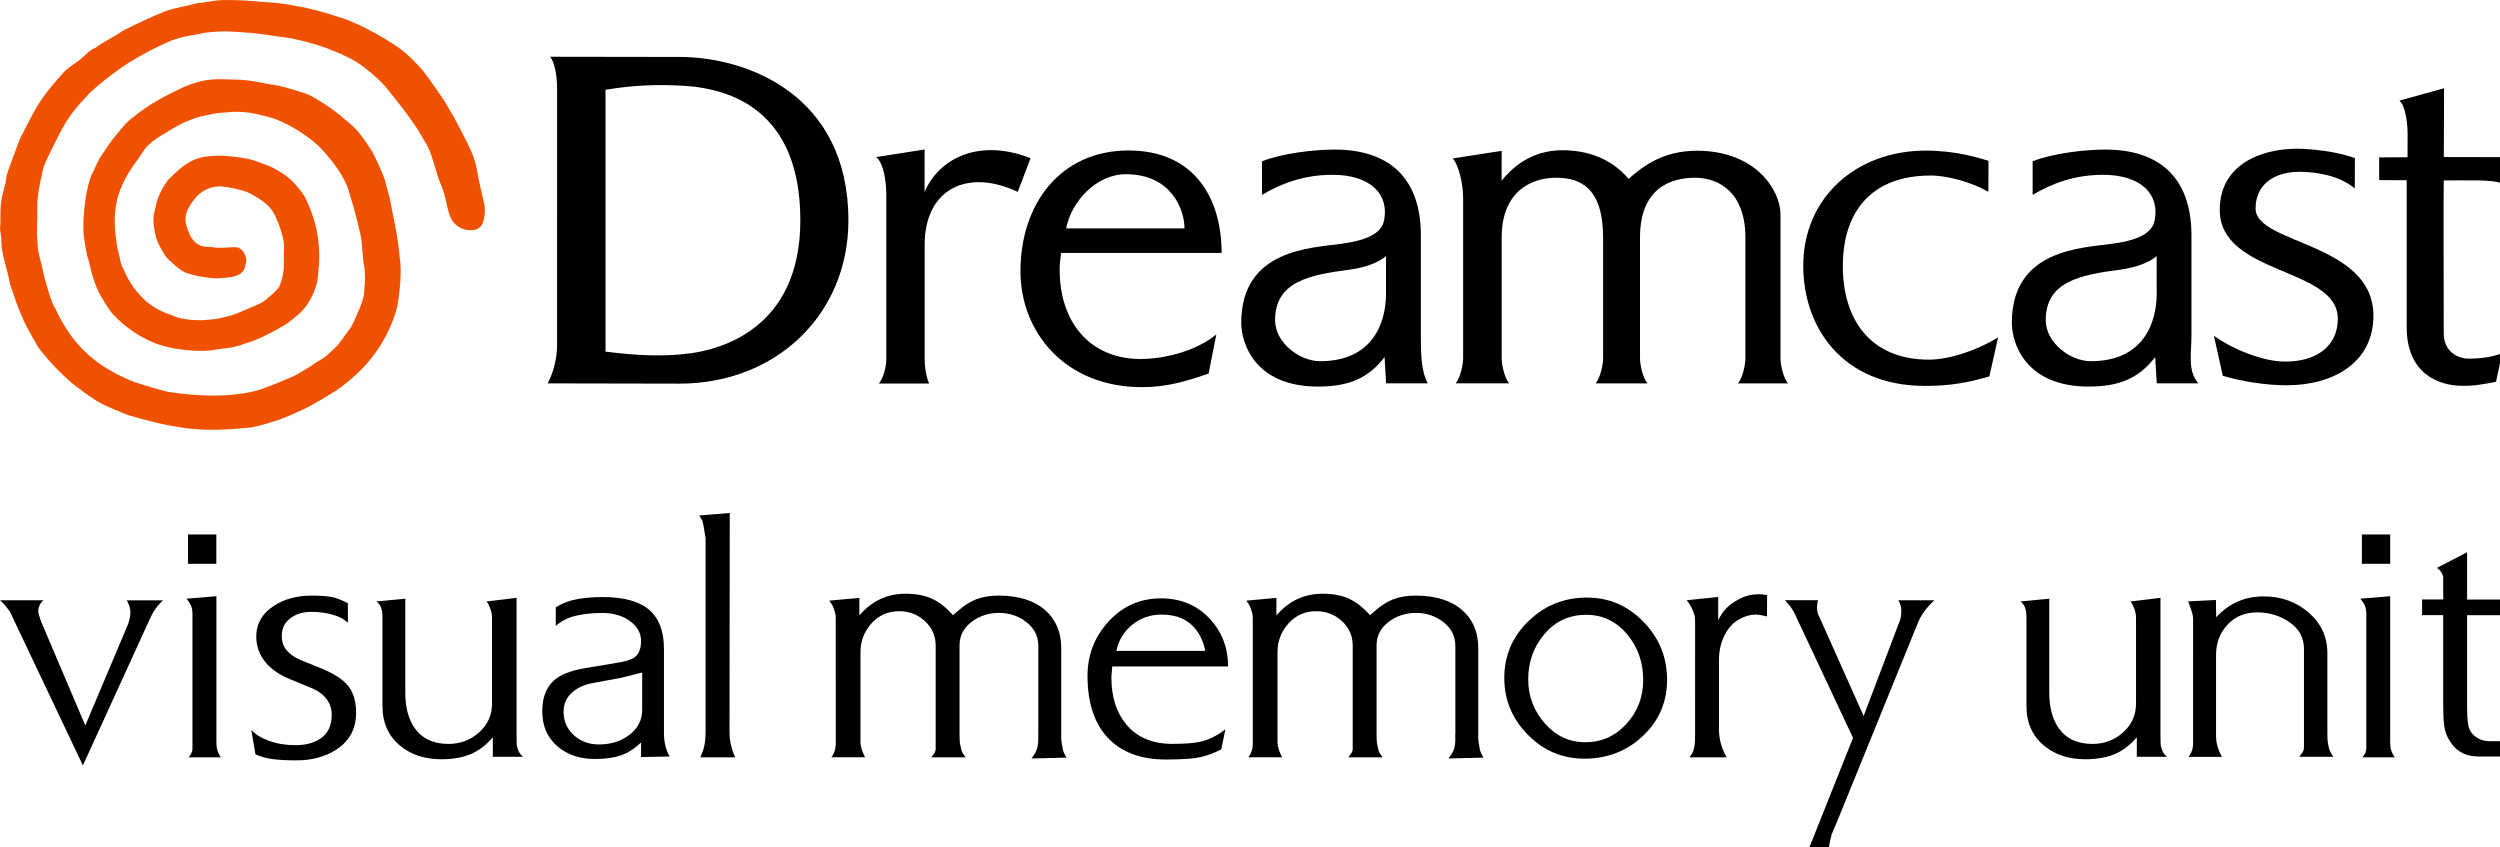 <?xml version="1.0" encoding="UTF-8" standalone="no"?>
<!-- Created with Inkscape (http://www.inkscape.org/) -->

<svg
   width="1015.762mm"
   height="344.278mm"
   viewBox="0 0 1015.762 344.278"
   version="1.1"
   id="svg1"
   inkscape:version="1.3.2 (091e20e, 2023-11-25, custom)"
   sodipodi:docname="vmu.svg"
   xmlns:inkscape="http://www.inkscape.org/namespaces/inkscape"
   xmlns:sodipodi="http://sodipodi.sourceforge.net/DTD/sodipodi-0.dtd"
   xmlns="http://www.w3.org/2000/svg"
   xmlns:svg="http://www.w3.org/2000/svg">
  <sodipodi:namedview
     id="namedview1"
     pagecolor="#ffffff"
     bordercolor="#000000"
     borderopacity="0.25"
     inkscape:showpageshadow="2"
     inkscape:pageopacity="0.0"
     inkscape:pagecheckerboard="0"
     inkscape:deskcolor="#d1d1d1"
     inkscape:document-units="mm"
     inkscape:zoom="0.28645984"
     inkscape:cx="1179.9211"
     inkscape:cy="630.10578"
     inkscape:window-width="3840"
     inkscape:window-height="2054"
     inkscape:window-x="-11"
     inkscape:window-y="-11"
     inkscape:window-maximized="1"
     inkscape:current-layer="layer1" />
  <defs
     id="defs1" />
  <g
     inkscape:label="Layer 1"
     inkscape:groupmode="layer"
     id="layer1"
     transform="translate(402.96,23.548)">
    <g
       id="g27"
       transform="matrix(0.265,0,0,0.265,-402.96,-23.545)">
	<g
   id="g26">
		<g
   id="g16">
			<path
   d="m 250,920.3 c -5.6,5.1 -10.5,11.1 -14.7,17.9 -2,3.4 -3.6,6.6 -5,9.6 -1.4,3 -2.5,5.5 -3.4,7.4 l -99.8,218.4 -109,-229.7 c -1.4,-3.1 -2.4,-5.2 -2.9,-6.3 -2,-2.2 -3.4,-4.1 -4.2,-5.5 -3.6,-4.8 -7.3,-8.7 -10.9,-11.8 h 66.5 c -4.5,3.7 -7.1,8.7 -8,15.2 0,2.8 0.5,5.8 1.6,8.9 1.1,3.1 1.9,5.6 2.4,7.6 l 68.2,160.3 64.2,-152.1 c 3.3,-8 4.9,-14.8 4.9,-20.5 0,-2.3 -0.2,-4.6 -0.6,-7.1 -0.4,-2.4 -2,-6.5 -4.8,-12.2 H 250 Z"
   id="path1" />

			<path
   d="m 338.4,1161.1 h -49.2 c 0.8,-1.1 1.8,-2.5 3,-4.2 1.1,-1.7 2,-3.6 2.5,-5.9 0.3,-1.1 0.4,-3.2 0.4,-6.1 0,-2.9 0,-5.4 0,-7.4 V 946.4 c 0,-2.2 0,-3.8 0,-4.6 0,-5.3 -0.7,-9.7 -2.1,-13 -1.4,-3.4 -3.8,-7 -7.1,-10.9 l 45.9,-3.8 v 222.7 c 0,5.6 0.4,9.9 1.3,12.8 0.7,2.9 2.5,6.8 5.3,11.5 z m -6.7,-296.7 h -43.4 v -45 h 43.4 z"
   id="path2" />

			<path
   d="m 546,1092.7 c 0,24.9 -10.4,44 -31.1,57.1 -16.8,10.6 -36.9,16 -60.2,16 -14.6,0 -26.8,-0.6 -36.6,-1.9 -9.8,-1.3 -18.7,-3.7 -26.5,-7.4 l -6.3,-37.5 c 5.9,6.7 14.9,12.3 27.1,16.8 12.2,4.5 25.6,6.7 40.2,6.7 16,0 28.9,-3.4 38.7,-10.1 11.5,-7.8 17.3,-19.9 17.3,-36.1 0,-9.8 -2.9,-18.3 -8.6,-25.4 -5.7,-7.1 -13.7,-12.7 -23.8,-16.6 l -30.7,-12.6 c -16,-6.4 -28.5,-14.8 -37.5,-25.2 -10.1,-11.8 -15.1,-25.3 -15.1,-40.7 0,-19.3 8.8,-34.9 26.5,-46.6 16,-10.6 35.4,-16 58.1,-16 13.2,0 23.4,0.7 30.7,2.1 7.3,1.4 15.7,4.6 25.2,9.6 v 30 c -5.9,-5.8 -14,-10 -24.2,-12.7 -10.2,-2.7 -20.7,-4.1 -31.4,-4.1 -13.2,0 -24.1,3.3 -32.8,9.9 -8.7,6.6 -13,15.6 -13,27.1 0,8.7 2.5,16 7.6,22.1 5,6 12.2,11 21.5,14.9 l 30.3,12.2 c 20.8,8.4 35.1,17.7 42.9,27.9 7.7,10.1 11.7,23.6 11.7,40.5 z"
   id="path3" />

			<path
   d="m 801.9,1160.3 h -46.3 v -29.9 c -10.4,12.2 -21.8,20.8 -34.3,26 -12.5,5.1 -27.3,7.7 -44.4,7.7 -25.3,0 -46.2,-6.7 -62.7,-20.2 -18.5,-14.9 -27.8,-35.4 -27.8,-61.5 V 949 c 0,-4.5 -0.2,-7.9 -0.4,-10.3 -0.3,-2.4 -1,-5 -2.1,-8 -1.1,-3 -3.4,-5.8 -6.7,-8.6 l 44.2,-4.2 v 144 c 0,22.4 4.8,40.5 14.3,54.3 11.5,16.3 28.8,24.4 51.8,24.4 18.2,0 33.9,-5.9 47.1,-17.7 13.2,-11.8 19.8,-26.5 19.8,-44.2 V 946.9 c 0,-2.2 -0.2,-4.4 -0.6,-6.5 -0.4,-2.1 -1.3,-5 -2.7,-8.8 -1.4,-3.8 -3.1,-6.9 -5,-9.5 l 45.9,-5.5 v 211.3 c 0,4.2 0.1,8.1 0.2,11.8 0.1,3.7 1,7.4 2.7,11.4 0.8,2 1.8,3.7 3,5.1 1.2,1.3 2.6,2.7 4,4.1 z"
   id="path4" />

			<path
   d="m 1026.7,1159.9 -43.8,0.8 v -22.3 c -10,9.5 -20.4,16.1 -31.2,19.8 -10.8,3.7 -23.9,5.5 -39.5,5.5 -22.6,0 -41.4,-6.2 -56.5,-18.5 -16.2,-13.5 -24.3,-31.7 -24.3,-54.7 0,-20.5 5.8,-36.1 17.3,-46.7 10.1,-9.3 26.2,-15.7 48.4,-19.4 l 50.1,-8.4 c 14.9,-2.2 24.5,-6 29,-11.2 4.5,-5.2 6.7,-12.6 6.7,-22.1 0,-12.1 -5.7,-22.2 -17,-30.5 -11.4,-8.3 -25.6,-12.4 -42.7,-12.4 -14.6,0 -27.9,1.4 -40,4.2 -12.1,2.8 -22.5,8 -31.1,15.6 V 931 c 10.7,-6.4 22,-10.7 33.9,-12.6 11.9,-2 24.6,-3 38.1,-3 33.1,0 57.2,6.9 72.4,20.6 14.3,12.9 21.5,32.6 21.5,58.9 v 129.6 c 0,6.4 0.7,12.6 2.1,18.3 1.3,5.8 3.5,11.5 6.6,17.1 z m -42.1,-71.6 v -57.2 l -31.6,8 -45.5,8.4 c -12.9,2.5 -23.4,7.6 -31.4,15.2 -8,7.6 -12,17.1 -12,28.6 0,14.3 5.2,26.2 15.6,35.8 10.4,9.6 23.3,14.3 38.7,14.3 17.7,0 32.8,-4.6 45.5,-13.9 13.8,-10.1 20.7,-23.2 20.7,-39.2 z"
   id="path5" />

			<path
   d="m 1127.3,1161.1 h -53.5 c 2.1,-5.1 3.5,-8.6 4.2,-10.5 0.7,-2 1.3,-4.6 2,-7.8 0.7,-3.2 1.1,-6.9 1.4,-10.9 0.3,-4.1 0.4,-8.2 0.4,-12.4 V 839.9 c 0,-4.8 0,-9.7 0,-14.7 -1.1,-6.5 -2,-12 -2.7,-16.6 -0.7,-4.6 -1.5,-8.1 -2.3,-10.3 -2,-3.4 -3.5,-6 -4.6,-8 l 46.7,-3.8 -0.4,331.7 c 0,5.9 0.1,10.5 0.4,13.7 0.3,3.2 1.1,7.5 2.5,12.8 0.6,2.2 1.3,4.8 2.3,7.8 1,2.9 2.2,5.8 3.6,8.6 z"
   id="path6" />

			<path
   d="m 1635,1161.6 -53.5,1.3 c 2.5,-3.4 4.4,-6.2 5.7,-8.4 1.3,-2.2 2.2,-4.5 2.9,-6.7 0.7,-2.2 1.2,-4.9 1.5,-8 0.3,-3.1 0.4,-5.3 0.4,-6.7 -0.3,-3.7 -0.3,-6.6 0,-8.8 V 990.6 c 0,-14.9 -6,-27.1 -18.1,-36.6 -12.1,-9.5 -26.1,-14.3 -42.1,-14.3 -16,0 -30.1,4.6 -42.3,13.9 -12.2,9.3 -18.3,21.3 -18.3,36.2 v 136 c 0,4.8 0.1,8.6 0.4,11.4 0.3,2.8 0.8,6 1.7,9.5 0.8,3.5 1.5,5.8 2.1,6.9 0.6,0.8 2.2,3.4 5.1,7.6 h -52.6 c 1.4,-2 2.9,-4 4.4,-6.1 1.5,-2.1 2.3,-4.4 2.3,-6.9 v -23.1 -135.3 c 0,-14.9 -5.5,-27.4 -16.5,-37.5 -11,-10.1 -24.2,-15.2 -39.5,-15.2 -17,0 -31.1,6.2 -42.4,18.7 -11.3,12.5 -16.9,27.3 -16.9,44.4 v 130.1 c 0,2.5 0,5.3 0,8.2 0,2.9 0.7,6.7 2.1,11.2 0.6,2 2.2,5.8 5,11.4 h -51.8 c 2.2,-2.8 3.9,-6 5.1,-9.5 1.1,-3.5 1.7,-7.2 1.7,-11.2 V 946.9 c 0,-2 -0.3,-4.2 -0.8,-6.7 -0.3,-0.8 -0.9,-2.9 -1.9,-6.1 -1,-3.2 -2.2,-6 -3.8,-8.2 -1.6,-2.2 -2.6,-3.9 -3.2,-5 l 45.9,-4.2 v 26.9 c 19,-22.2 42.6,-33.3 70.9,-33.3 15.7,0 29.1,2.5 40.3,7.6 11.2,5.1 21.9,13.5 32.3,25.3 l 8.4,-7.2 c 9.3,-8.1 18.7,-14 28.2,-17.5 9.5,-3.5 20.6,-5.3 33.3,-5.3 30.3,0 53.9,7.2 70.8,21.7 16.8,14.5 25.3,34 25.3,58.7 v 132.2 c 0,2.2 0,4.6 0,6.9 0,2.4 0.6,6.4 1.7,12 0.3,3.1 0.8,5.6 1.7,7.6 0.7,2 2.2,5 4.5,9.3 z"
   id="path7" />

			<path
   d="m 1882.9,1021.8 h -177.6 l -1.3,16.4 c 0,29.7 7.4,53.7 22.4,72 16.6,20.2 40.2,30.3 70.9,30.3 19.4,0 33.9,-1.1 43.5,-3.4 13.2,-3.1 25.9,-9.4 38,-18.9 l -6.3,30.7 c -10.1,5.3 -20.5,9.3 -31.2,11.8 -10.7,2.5 -28.6,3.8 -53.9,3.8 -37.6,0 -66.8,-10.7 -87.6,-32 -21.6,-22.2 -32.4,-54.3 -32.4,-96.4 0,-32 10.8,-59.8 32.4,-83.3 21.6,-23.6 48.4,-35.4 80.4,-35.4 29.7,0 54.3,10.1 73.7,30.3 19.3,20.2 29,44.9 29,74.1 z m -35,-24 c -3.4,-17.1 -10.7,-30.7 -21.9,-40.6 -11.2,-9.9 -26.2,-14.9 -45,-14.9 -17.1,0 -32.1,5.1 -44.8,15.4 -12.8,10.2 -21,23.6 -24.6,40.2 h 136.3 z"
   id="path8" />

			<path
   d="m 2274.4,1161.6 -53.5,1.3 c 2.5,-3.4 4.4,-6.2 5.7,-8.4 1.3,-2.2 2.2,-4.5 2.9,-6.7 0.7,-2.2 1.2,-4.9 1.5,-8 0.3,-3.1 0.4,-5.3 0.4,-6.7 -0.3,-3.7 -0.3,-6.6 0,-8.8 V 990.6 c 0,-14.9 -6,-27.1 -18.1,-36.6 -12.1,-9.5 -26.1,-14.3 -42.1,-14.3 -16,0 -30.1,4.6 -42.3,13.9 -12.2,9.3 -18.3,21.3 -18.3,36.2 v 136 c 0,4.8 0.1,8.6 0.4,11.4 0.3,2.8 0.8,6 1.7,9.5 0.8,3.5 1.5,5.8 2.1,6.9 0.6,0.8 2.2,3.4 5.1,7.6 h -52.6 c 1.4,-2 2.9,-4 4.4,-6.1 1.5,-2.1 2.3,-4.4 2.3,-6.9 v -23.1 -135.3 c 0,-14.9 -5.5,-27.4 -16.5,-37.5 -11,-10.1 -24.2,-15.2 -39.5,-15.2 -17,0 -31.1,6.2 -42.4,18.7 -11.3,12.5 -16.9,27.3 -16.9,44.4 v 130.1 c 0,2.5 0,5.3 0,8.2 0,2.9 0.7,6.7 2.1,11.2 0.6,2 2.2,5.8 5.1,11.4 H 1914 c 2.2,-2.8 3.9,-6 5.1,-9.5 1.1,-3.5 1.7,-7.2 1.7,-11.2 V 946.9 c 0,-2 -0.3,-4.2 -0.8,-6.7 -0.3,-0.8 -0.9,-2.9 -1.9,-6.1 -1,-3.2 -2.2,-6 -3.8,-8.2 -1.6,-2.2 -2.6,-3.9 -3.2,-5 l 45.9,-4.2 v 26.9 c 19,-22.2 42.6,-33.3 70.9,-33.3 15.7,0 29.1,2.5 40.3,7.6 11.2,5.1 21.9,13.5 32.3,25.3 l 8.4,-7.2 c 9.3,-8.1 18.7,-14 28.2,-17.5 9.6,-3.5 20.6,-5.3 33.3,-5.3 30.3,0 53.9,7.2 70.8,21.7 16.9,14.5 25.3,34 25.3,58.7 v 132.2 c 0,2.2 0,4.6 0,6.9 0,2.4 0.6,6.4 1.7,12 0.3,3.1 0.8,5.6 1.7,7.6 0.7,2 2.2,5 4.5,9.3 z"
   id="path9" />

			<path
   d="m 2556,1042.4 c 0,34 -12.4,62.6 -37,85.9 -24.7,23.3 -54.6,34.9 -89.7,34.9 -33.7,0 -62.6,-12.2 -86.7,-36.6 -24.1,-24.4 -36.2,-53.5 -36.2,-87.1 0,-34.2 12.4,-63.3 37.2,-87.3 24.8,-24 54.6,-36 89.4,-36 33.9,0 62.9,12.4 86.9,37.3 24.1,24.7 36.1,54.4 36.1,88.9 z m -36.6,0.4 c 0,-26.9 -8,-50.1 -24,-69.5 -16.9,-20.5 -38,-30.7 -63.3,-30.7 -25.9,0 -47.2,9.7 -63.9,29.3 -16.7,19.5 -25.1,42.7 -25.1,69.7 0,25.5 8.4,48 25.3,67.3 16.9,19.4 37.7,29.1 62.4,29.1 24.8,0 45.7,-9.4 62.9,-28.2 17.1,-18.8 25.7,-41.1 25.7,-67 z"
   id="path10" />

			<path
   d="m 2709.2,945.2 c -7.3,-2 -13.3,-2.9 -18.1,-2.9 -7.8,0 -16.3,2.5 -25.2,7.6 -9,5.1 -16.3,13.2 -21.9,24.5 -5.6,11.2 -8.4,23.8 -8.4,37.5 v 106.3 c 0,8.2 1.1,15.8 3.2,23 2.1,7.2 5,13.8 8.6,20 h -57.2 c 2.5,-3.7 3.9,-5.6 4.2,-5.9 1.1,-1.7 2.1,-4.3 2.9,-7.8 0.8,-3.5 1.3,-7.5 1.5,-11.8 0.1,-4.3 0.2,-7.9 0.2,-10.8 V 954.5 c 0,-4.8 -0.3,-8.4 -0.8,-11 -0.3,-0.6 -1.1,-2.8 -2.5,-6.8 -2.2,-5.9 -5.5,-11.4 -9.7,-16.4 l 48.4,-5 v 35.8 c 3.4,-7.3 7.4,-13.3 12,-18.1 4.6,-4.8 10.7,-9.3 18.3,-13.5 9.8,-5.6 20.3,-8.4 31.6,-8.4 3.9,0 8.3,0.4 13.1,1.3 z"
   id="path11" />

			<path
   d="m 2966,920.3 c -5.9,5.3 -10.9,10.8 -15.1,16.4 -4.2,5.6 -7.6,11.5 -10.1,17.7 l -124.6,306.4 c -2.8,6.2 -5.5,12.5 -8,18.9 -0.6,2 -1.4,5.5 -2.5,10.5 -1.1,5 -1.8,8.7 -2.1,10.9 l -30.2,0.1 67.7,-169.9 -85.1,-181.2 c -0.3,-0.8 -1.3,-3.1 -3.1,-6.8 -1.8,-3.7 -3.6,-6.9 -5.3,-9.6 -1.7,-2.7 -3.5,-5.2 -5.5,-7.5 -2,-2.3 -3.8,-4.3 -5.5,-6 h 50.9 c -1.1,3.4 -1.7,7.1 -1.7,11.1 0,4 0.7,7.8 2.1,11.5 2.5,5.1 4.4,9.1 5.5,11.9 l 64,143.1 56,-147.7 c 1.1,-3.6 1.7,-8.5 1.7,-14.7 0,-4.5 -1.5,-9.5 -4.6,-15.1 z"
   id="path12" />

			<path
   d="m 3322.5,1160.3 h -46.3 v -29.9 c -10.4,12.2 -21.8,20.8 -34.3,26 -12.5,5.1 -27.3,7.7 -44.4,7.7 -25.2,0 -46.2,-6.7 -62.7,-20.2 -18.5,-14.9 -27.8,-35.4 -27.8,-61.5 V 949 c 0,-4.5 -0.1,-7.9 -0.4,-10.3 -0.3,-2.4 -1,-5 -2.1,-8 -1.1,-3 -3.4,-5.8 -6.7,-8.6 l 44.2,-4.2 v 144 c 0,22.4 4.8,40.5 14.3,54.3 11.5,16.3 28.8,24.4 51.8,24.4 18.2,0 33.9,-5.9 47.1,-17.7 13.2,-11.8 19.8,-26.5 19.8,-44.2 V 946.9 c 0,-2.2 -0.2,-4.4 -0.6,-6.5 -0.4,-2.1 -1.3,-5 -2.7,-8.8 -1.4,-3.8 -3.1,-6.9 -5.1,-9.5 l 45.9,-5.5 v 211.3 c 0,4.2 0.1,8.1 0.2,11.8 0.1,3.7 1.1,7.4 2.7,11.4 0.8,2 1.8,3.7 2.9,5.1 1.4,1.3 2.8,2.7 4.2,4.1 z"
   id="path13" />

			<path
   d="m 3577.6,1160.3 h -52.2 c 1.7,-2.2 3.3,-4.5 4.8,-6.7 1.5,-2.2 2.3,-4.8 2.3,-7.6 0,-1.7 0,-3.2 0,-4.6 0,-2 0,-3.4 0,-4.2 0,-2 0,-4 0,-6.1 0,-2.1 0,-4.3 0,-6.5 V 994.9 c 0,-16.8 -7.2,-30.4 -21.7,-40.6 -14.5,-10.2 -31.1,-15.4 -49.9,-15.4 -18.8,0 -34,6.3 -45.7,18.9 -11.6,12.6 -17.5,27.9 -17.5,45.9 v 120 c 0,6.2 0.2,10.7 0.6,13.5 0.4,2.8 1.5,6.7 3.2,11.8 0.6,2 2.2,5.8 5.1,11.4 h -50.9 c 2.5,-3.6 4.3,-7 5.3,-10.1 1,-3.1 1.5,-6.4 1.5,-10.1 V 949.8 c 0,-2 -0.1,-3.8 -0.4,-5.5 -0.3,-1.7 -1.1,-4.8 -2.5,-9.3 l -4.6,-13 42.5,-2.1 0.4,26.5 c 19.6,-21.3 43.8,-32 72.9,-32 26.8,0 49.8,8.3 68.9,24.8 19.1,16.6 28.7,37.3 28.7,62.3 v 123.8 c 0,4.5 0.1,8.1 0.4,10.9 0.3,2.8 0.9,6.2 1.9,10.3 0.9,4.2 3.3,8.7 6.9,13.8 z"
   id="path14" />

			<path
   d="m 3671.5,1161.1 h -49.2 c 0.8,-1.1 1.8,-2.5 2.9,-4.2 1.1,-1.7 2,-3.6 2.5,-5.9 0.3,-1.1 0.4,-3.2 0.4,-6.1 0,-2.9 0,-5.4 0,-7.4 V 946.4 c 0,-2.2 0,-3.8 0,-4.6 0,-5.3 -0.7,-9.7 -2.1,-13 -1.4,-3.4 -3.8,-7 -7.2,-10.9 l 45.9,-3.8 v 222.7 c 0,5.6 0.4,9.9 1.3,12.8 0.8,2.9 2.7,6.8 5.5,11.5 z m -6.8,-296.7 h -43.4 v -45 h 43.4 z"
   id="path15" />

			<path
   d="m 3839,1159.9 h -39.1 c -20.2,0 -35.2,-8.6 -45,-25.7 -3.9,-6.4 -6.4,-13.7 -7.4,-21.7 -1,-8 -1.5,-18 -1.5,-30.1 V 943.1 h -32.4 v -24 h 32.4 v -27.8 c 0,-2.5 0,-5.2 0,-8 -1.1,-2.2 -1.8,-3.8 -2.1,-4.6 -2,-3.4 -4.5,-6 -7.6,-8 l 46.3,-24 v 72.5 h 55.6 v 24 h -55.6 v 140.6 c 0,10.4 0.5,19 1.5,25.9 1,6.9 3.4,12.3 7.4,16.2 7,7 15.6,10.5 25.7,10.5 h 21.9 v 23.5 z"
   id="path16" />

		</g>

		<g
   id="g25">
			<g
   id="g24">
				<path
   d="m 854.1,134.5 c 0,-16.7 -3.2,-38.4 -10.6,-47.5 48.4,0 153.2,0.3 198.1,0.3 103.3,0 259.2,57.4 259.2,250.6 0,143.5 -110,250.3 -259.2,250.3 -32.7,0 -157.5,-0.4 -201.9,-0.4 9,-16.7 14.4,-39.5 14.4,-57.5 z m 74.3,404.6 c 47.7,6.2 91.7,8.1 131.5,2.4 38.5,-5.5 168,-33.4 167.2,-205.3 -0.7,-162.9 -101.4,-200.1 -178.9,-204.7 -40.4,-2.4 -79.5,-0.8 -119.8,6.2 z"
   id="path17" />

				<path
   d="m 1343.4,240.8 74.2,-11.6 c 0,15.2 0,59.7 0,65.4 19.1,-47 78.3,-84.9 162.5,-52.1 l -19.7,51.7 c -77.1,-36.5 -142.7,-4.5 -142.7,81.1 v 176.5 c 0,8.4 1.8,25.3 6.9,36.2 h -77.1 c 7.8,-9.5 11.4,-27.8 11.4,-36.2 V 297.2 c -0.1,-18.5 -3.9,-47.1 -15.5,-56.4 z"
   id="path18" />

				<path
   d="m 3690,276.3 c 0,4.8 0,210.2 0,225.5 0,70.8 48.7,89.7 85,89.7 15.3,0.7 36.9,-2.9 52,-6.2 l 9.3,-43.7 c -17.6,6.8 -38.1,8.3 -50.4,8.3 -22.7,0 -39.1,-15.1 -39.1,-38.6 0,-21.1 -0.5,-228.1 0,-234.7 h -0.2 c 3,0 50,-0.2 54.8,0 15.4,0.5 27.3,1.4 37.5,5.5 l 0.1,-41.2 c 0,0 -90.2,-0.1 -92.1,-0.1 l 0.4,-105.5 -68.4,18.9 c 9.4,8.8 12.5,34.6 12.5,51.6 0,0 -0.1,31.5 -0.1,35.3 -3.1,0 -37.8,0.2 -43.5,0.2 v 34.8 c 5.9,0.2 42.2,0.2 42.2,0.2 z"
   id="path19" />

				<path
   d="m 3394.4,514.8 c 29.4,21 75.5,39.6 109.4,39.6 46.9,0 80.6,-22.8 80.6,-65.8 0,-79.3 -181,-66.2 -181,-166.9 0,-68 60.9,-93.7 118.9,-93.7 18.7,0 61.2,4 88.3,14.5 l -0.2,46.5 c -24,-20.5 -60.8,-25.6 -84.9,-25.6 -38.4,0 -67.2,19.1 -67.2,56.4 0,54.8 180.7,51.6 180.7,164.2 0,72.8 -63,106.7 -132.5,106.7 -33.8,0 -69.1,-6 -98.4,-14.4 z"
   id="path20" />

				<path
   d="m 2302.3,277 c 0,-4.1 0.1,-40.9 0.1,-45.7 l -75.1,11.6 c 9,9.4 16,39.1 16,60.2 v 246.2 c 0,8.4 -3.6,28.8 -11.4,38.4 h 81.9 c -7.8,-9.5 -11.4,-30 -11.4,-38.4 V 364.1 c 0,-67.7 42,-91.6 83.6,-91.6 37.8,0 71.9,16.3 71.9,91.6 v 185.3 c 0,8.4 -3.6,28.8 -11.4,38.4 h 79.4 c -7.8,-9.5 -11.4,-30 -11.4,-38.4 V 364.1 c 0,-75.1 46.4,-91.6 84.3,-91.6 37.8,0 77.3,23.7 77.3,91.6 v 185.3 c 0,8.4 -3.6,28.8 -11.4,38.4 h 76.6 c -7.8,-9.5 -11.4,-30 -11.4,-38.4 V 328.9 c 0,-37.6 -38.4,-97.8 -127.9,-97.8 -52.1,0 -82.2,23.2 -105,43.1 -19.4,-22.7 -51,-43.9 -101.8,-43.9 -49.4,0.1 -78.7,29 -92.9,46.7 z"
   id="path21" />

				<path
   d="m 2125.1,392.5 c -10.7,10.1 -33.1,18 -56.4,21 -60.9,8 -113.7,18.1 -113.7,77.4 0,35.2 38.4,62.9 68.8,62.9 80.5,0 101.3,-58.1 101.3,-103.9 z M 1934.9,247.3 c 30.7,-12.3 80.3,-18 111.4,-18 79.4,0 132.2,39.6 132.2,131.8 v 152.7 c 0,28.3 0.4,55.1 10.5,73.9 h -63.8 l -2.3,-40.2 c -24.1,31.2 -53.1,45.2 -102,45.2 -96.7,0 -117.8,-66.1 -117.8,-97.8 0,-113.3 107.9,-114.6 154.7,-121.3 25.9,-3.7 59.2,-11 64.2,-35.3 8.3,-40.1 -20.4,-70.3 -79.1,-70.3 -43.1,0 -78.4,13.1 -107.9,30.8 z m 1371.7,145.2 c -10.7,10.1 -33.1,18 -56.4,21 -60.9,8 -113.6,18.1 -113.6,77.4 0,35.2 38.4,62.9 68.8,62.9 80.5,0 101.3,-58.1 101.3,-103.9 z M 3116.5,247.3 c 30.7,-12.3 80.4,-18 111.4,-18 79.3,0 132.1,39.6 132.1,131.8 v 152.7 c 0,28.3 -6.2,54.5 10.5,73.9 h -63.7 l -2.4,-40.2 c -24.2,31.2 -53,45.2 -102,45.2 -96.7,0 -117.8,-66.1 -117.8,-97.8 0,-113.3 107.9,-114.6 154.7,-121.3 26,-3.7 59.3,-11 64.2,-35.3 8.3,-40.1 -20.4,-70.3 -79.1,-70.3 -43.1,0 -78.3,13.1 -107.9,30.8 z"
   id="path22" />

				<path
   d="m 3048.6,294.1 c -23.9,-14 -61.7,-25 -88.1,-25 -92.6,0 -135,56.9 -135,138.9 0,81.2 41.5,143.4 132,143.4 31,0 73.3,-14 106,-34.1 l -13.3,59.7 c -33.4,10 -61.5,14.7 -98.6,14.7 -127.2,0 -186.8,-90.2 -186.8,-184.1 0,-103.8 80,-176.7 188.2,-176.7 47.3,0 81.8,11.6 95.8,15.6 z"
   id="path23" />

				<path
   d="m 1624.7,412.4 c 0.1,-8.6 1.2,-16.7 2.2,-24.6 H 1873 c 0,-84.6 -42.3,-157.1 -142.6,-157.1 -104.1,0 -165.8,81.4 -165.8,185.2 0,93.8 68.8,177.7 186.5,177.7 37.3,0 68.4,-9.1 102,-20.9 l 11.8,-60 c -28.7,23.7 -75.2,37.7 -117.1,37.7 -75.4,-0.4 -123.5,-54.9 -123.1,-138 z m 9.9,-62.2 c 8,-41.2 46.1,-83.1 91.7,-83.1 69.7,0 89.8,54.4 89.8,83.1 -0.1,0 -181.5,0.1 -181.5,0 z"
   id="path24" />

			</g>

			<path
   class="st0"
   d="m 452.7,9 c 27.6,4.1 55.8,13.7 70.5,18.3 29.7,9 77.7,37.2 94.7,50.7 8,6.4 24.9,23.1 31.5,31.5 6.4,8.2 18.6,26 26.3,36.8 12.4,18.1 26.9,45 39.3,69.7 13.8,27.6 14.8,35.7 18.9,58.8 l 9.1,40.7 c 0.8,7.1 1.5,32.8 -13.6,36.5 -15.2,3.6 -29.1,-3.4 -35.8,-13.5 -9.1,-14.2 -7.9,-34.3 -18.3,-57.3 -8.1,-18.6 -11.6,-45.6 -24.4,-65.1 l -10.1,-17 c -17.9,-27.5 -36.5,-49.4 -47.6,-63.6 -9.8,-12 -28.1,-28.2 -45.4,-39.8 -16,-9.7 -42,-20.8 -60.7,-26.5 -5.9,-1.9 -31.4,-9.4 -47.3,-11.5 -21.5,-2.4 -35.6,-5.8 -56,-7.3 -25.2,-1.7 -37.4,-4 -70,-0.2 -12.4,3.4 -32,4.7 -49.7,11.5 -14.3,5.8 -34.1,15.2 -53.6,26.7 -20.9,11.5 -52.7,34.9 -73.8,55 -21.2,22.7 -31.8,34.9 -46.5,63.6 -6.6,14.1 -19.1,36 -24.1,51.6 -3.5,15.8 -10.1,45.2 -8.9,59.5 0.5,25.6 -1.7,30.9 0.2,51.8 0.1,18.9 6.3,31.9 8.8,47.3 2.2,10.7 12.4,47.4 18.7,56 28.7,61.9 67.2,88.7 110.2,108 12.1,6.2 50,16.3 61,19.2 18.7,3.4 43.3,5.6 66.9,6.1 24.9,0.5 59.2,-2.9 80.1,-10.6 22.6,-8.3 48.6,-20.1 48.3,-19.7 10.5,-5.8 26.5,-15.2 31.4,-19.3 9.6,-6.2 15.4,-8.5 21,-14.5 8.2,-7.2 13.2,-11.3 19.4,-20.2 3.5,-5 9,-12.7 14.3,-19.5 5.8,-9.4 9,-19.4 14.7,-31.7 6.8,-18.3 5.7,-17.3 7,-36.6 1.2,-5.6 -0.1,-24.4 -1.1,-27.7 -3.1,-17.4 -2,-32.7 -6,-49.7 -5.3,-22.9 -9.8,-39.9 -16.7,-61.9 -6.5,-24.6 -25.5,-47.5 -39.6,-63.8 -8.8,-10.2 -36.1,-34.1 -74.1,-49 -10.7,-3.6 -28.1,-7.7 -39.2,-9.6 -23.7,-2.5 -27.6,-0.9 -50.3,0.8 -7.8,1.3 -26,5 -32.6,7.4 -19.5,6.9 -26.7,11.2 -46.6,23.4 -9.2,5.3 -16.3,9.5 -25.8,18.4 -7.6,7 -12.9,18.9 -19.1,25.9 -8.4,11.4 -17.8,26.7 -24,43.1 -6.8,16.3 -9,39.4 -7.9,54.2 0,11.3 3.1,31.9 4.3,36.4 1.2,4.5 4.3,18.6 4.9,21.3 0.7,2.8 8,17.6 9,19.8 4.1,8.7 12,21.3 25.2,34.2 9.8,10.7 28.7,21.2 42.9,25.2 12.7,7 34.2,8.2 46,8.2 5.8,-0.4 20.7,-1.2 28.5,-3.1 15.8,-3.8 18.7,-3.9 35,-11 14.6,-6.8 24.5,-9.2 34.7,-16.7 0,0 14,-10.9 20.3,-19 3.4,-4.2 9.1,-24.3 8.1,-36.8 -0.5,-17 2,-26.7 -1.5,-40.7 -3.5,-14.1 -9.4,-30.3 -15.9,-40.3 -6.6,-10.2 -20.5,-20 -36.5,-27.9 -8.9,-4.4 -30.2,-8.5 -39.1,-9.5 -17,-2 -31.3,5.8 -40,14.6 -7.5,8.6 -22.4,26.5 -16.4,44.8 5.3,16.7 11.8,34.5 36.8,33.1 17.2,3.6 37,-1.5 43.7,1.4 9.8,5.5 13.5,17.9 10.1,26.5 -2.5,16.5 -18.4,18.6 -35.3,19.8 -15.2,2.6 -53.7,-4.9 -62.1,-11.2 -5.6,-3.4 -14.4,-11.5 -20.4,-16.9 -4.4,-4 -9.3,-12.7 -12.7,-19 -4.2,-7.7 -6.3,-13.4 -7.4,-18.5 -1.2,-6 -3.9,-17.4 -2.9,-28.8 0.7,-7.7 2.8,-11 4.8,-22.3 4.1,-12.8 9.1,-22.5 17.3,-33.6 10.7,-10.8 24.2,-23.7 37.4,-29.7 11.7,-6.2 32,-8.4 50.5,-7.3 15,1.4 32.7,3.3 44.4,7.2 20,7.2 25.8,8.6 42.3,19 13.9,8.6 27.9,24.4 35.7,37.6 16.6,34 26.2,71.7 19.2,122.8 -0.5,8.6 -3.3,16.9 -8.6,28.4 -4.9,10.5 -13.6,23.3 -26.7,32.8 -5.2,4.8 -13.5,10.9 -20.2,14.4 -9.5,5.7 -16,8.8 -26,13.9 -8.7,4.1 -19,8.8 -32.3,12.5 -14.5,5.7 -25.6,5.9 -43.6,8.6 -17.9,4.5 -66.7,1.3 -95.9,-11.6 -19.9,-8.3 -42.2,-23.1 -59.1,-41.1 -9.4,-9.8 -18.7,-27.8 -21.3,-31.4 -13.4,-26 -16.1,-50.3 -18.3,-55.4 -3,-7 -4.4,-22.6 -6.4,-33.3 -2.3,-12 -0.8,-62.2 11.2,-94.3 6.8,-12.8 10.8,-24.2 15.4,-30.3 8.3,-11.8 12.3,-19.2 19.3,-27.5 10.7,-12.8 18.4,-23.4 28.6,-30.8 26.4,-21.4 48.3,-32.7 78.2,-46.9 37,-15.1 48.1,-12 83.1,-11.4 15.8,0.1 38.7,5.1 50,7.2 20.9,2.8 32.9,7.8 47.1,11.8 15.2,4.2 23.9,11 36.3,18.5 10.3,6.6 22.3,15.6 30.2,23 20.3,14.9 30.2,30.6 42.6,49.9 2.3,3.2 17,34.8 19.4,43.5 1.1,4.4 4.4,17 6.6,24.4 2.8,11.7 4.1,22.1 7.2,35.3 2.8,13.6 7.5,39.3 9.4,63.3 3.4,20.6 -2,62.7 -5.3,75.5 -7.2,24.1 -19.8,53.5 -44.6,81.8 -10.6,12.5 -21.8,22.3 -34.8,32.8 -10,8.2 -18.5,13.1 -33.8,22.3 -20.8,12.4 -36.6,20.3 -65.9,31.8 -11.9,3.8 -26.9,8.8 -43,12.1 -31.3,2.9 -63.4,5.7 -98.5,1.4 -35.1,-4.2 -70.2,-14.1 -91,-20.4 -11.5,-4.3 -33.7,-13.5 -43,-18.7 -6.1,-3.1 -26.4,-16.9 -29.8,-20.3 -14,-8.6 -45.1,-37.9 -65.2,-65.2 C 54,523.7 38.2,498.3 34.7,487.3 25.6,468.5 19.2,445.8 15.5,436.2 11.6,413.5 4.9,398.9 2.3,376.3 2.6,371 1.3,358.3 0,351.5 1.7,336 -0.6,321.3 2.5,304.4 c 2.7,-14.3 6.3,-20.2 7.2,-33.1 0.8,-5.5 7.9,-22.2 9.8,-29.6 5.7,-12.2 7.2,-22.2 14.7,-35.8 10.8,-21.1 22.1,-45.6 39.4,-66.8 4.9,-6.6 19,-22.5 23.7,-27.9 11.3,-11.3 18,-13 30.7,-24.4 1.3,-0.8 9.7,-10.5 18.7,-13.7 14.7,-11.3 27.4,-15.5 41.4,-25.9 28,-14 38.2,-18.7 66,-30.3 16.3,-5.6 38.8,-8.8 46.8,-11.9 15.4,-0.9 30.9,-5.8 47.1,-4.9 18.2,-0.2 36.4,1.1 54.6,2.8 12.3,0.7 28.3,1.4 50.1,6.1 z"
   id="path25"
   style="fill:#f05100" />

		</g>

	</g>

</g>
  </g>
</svg>
